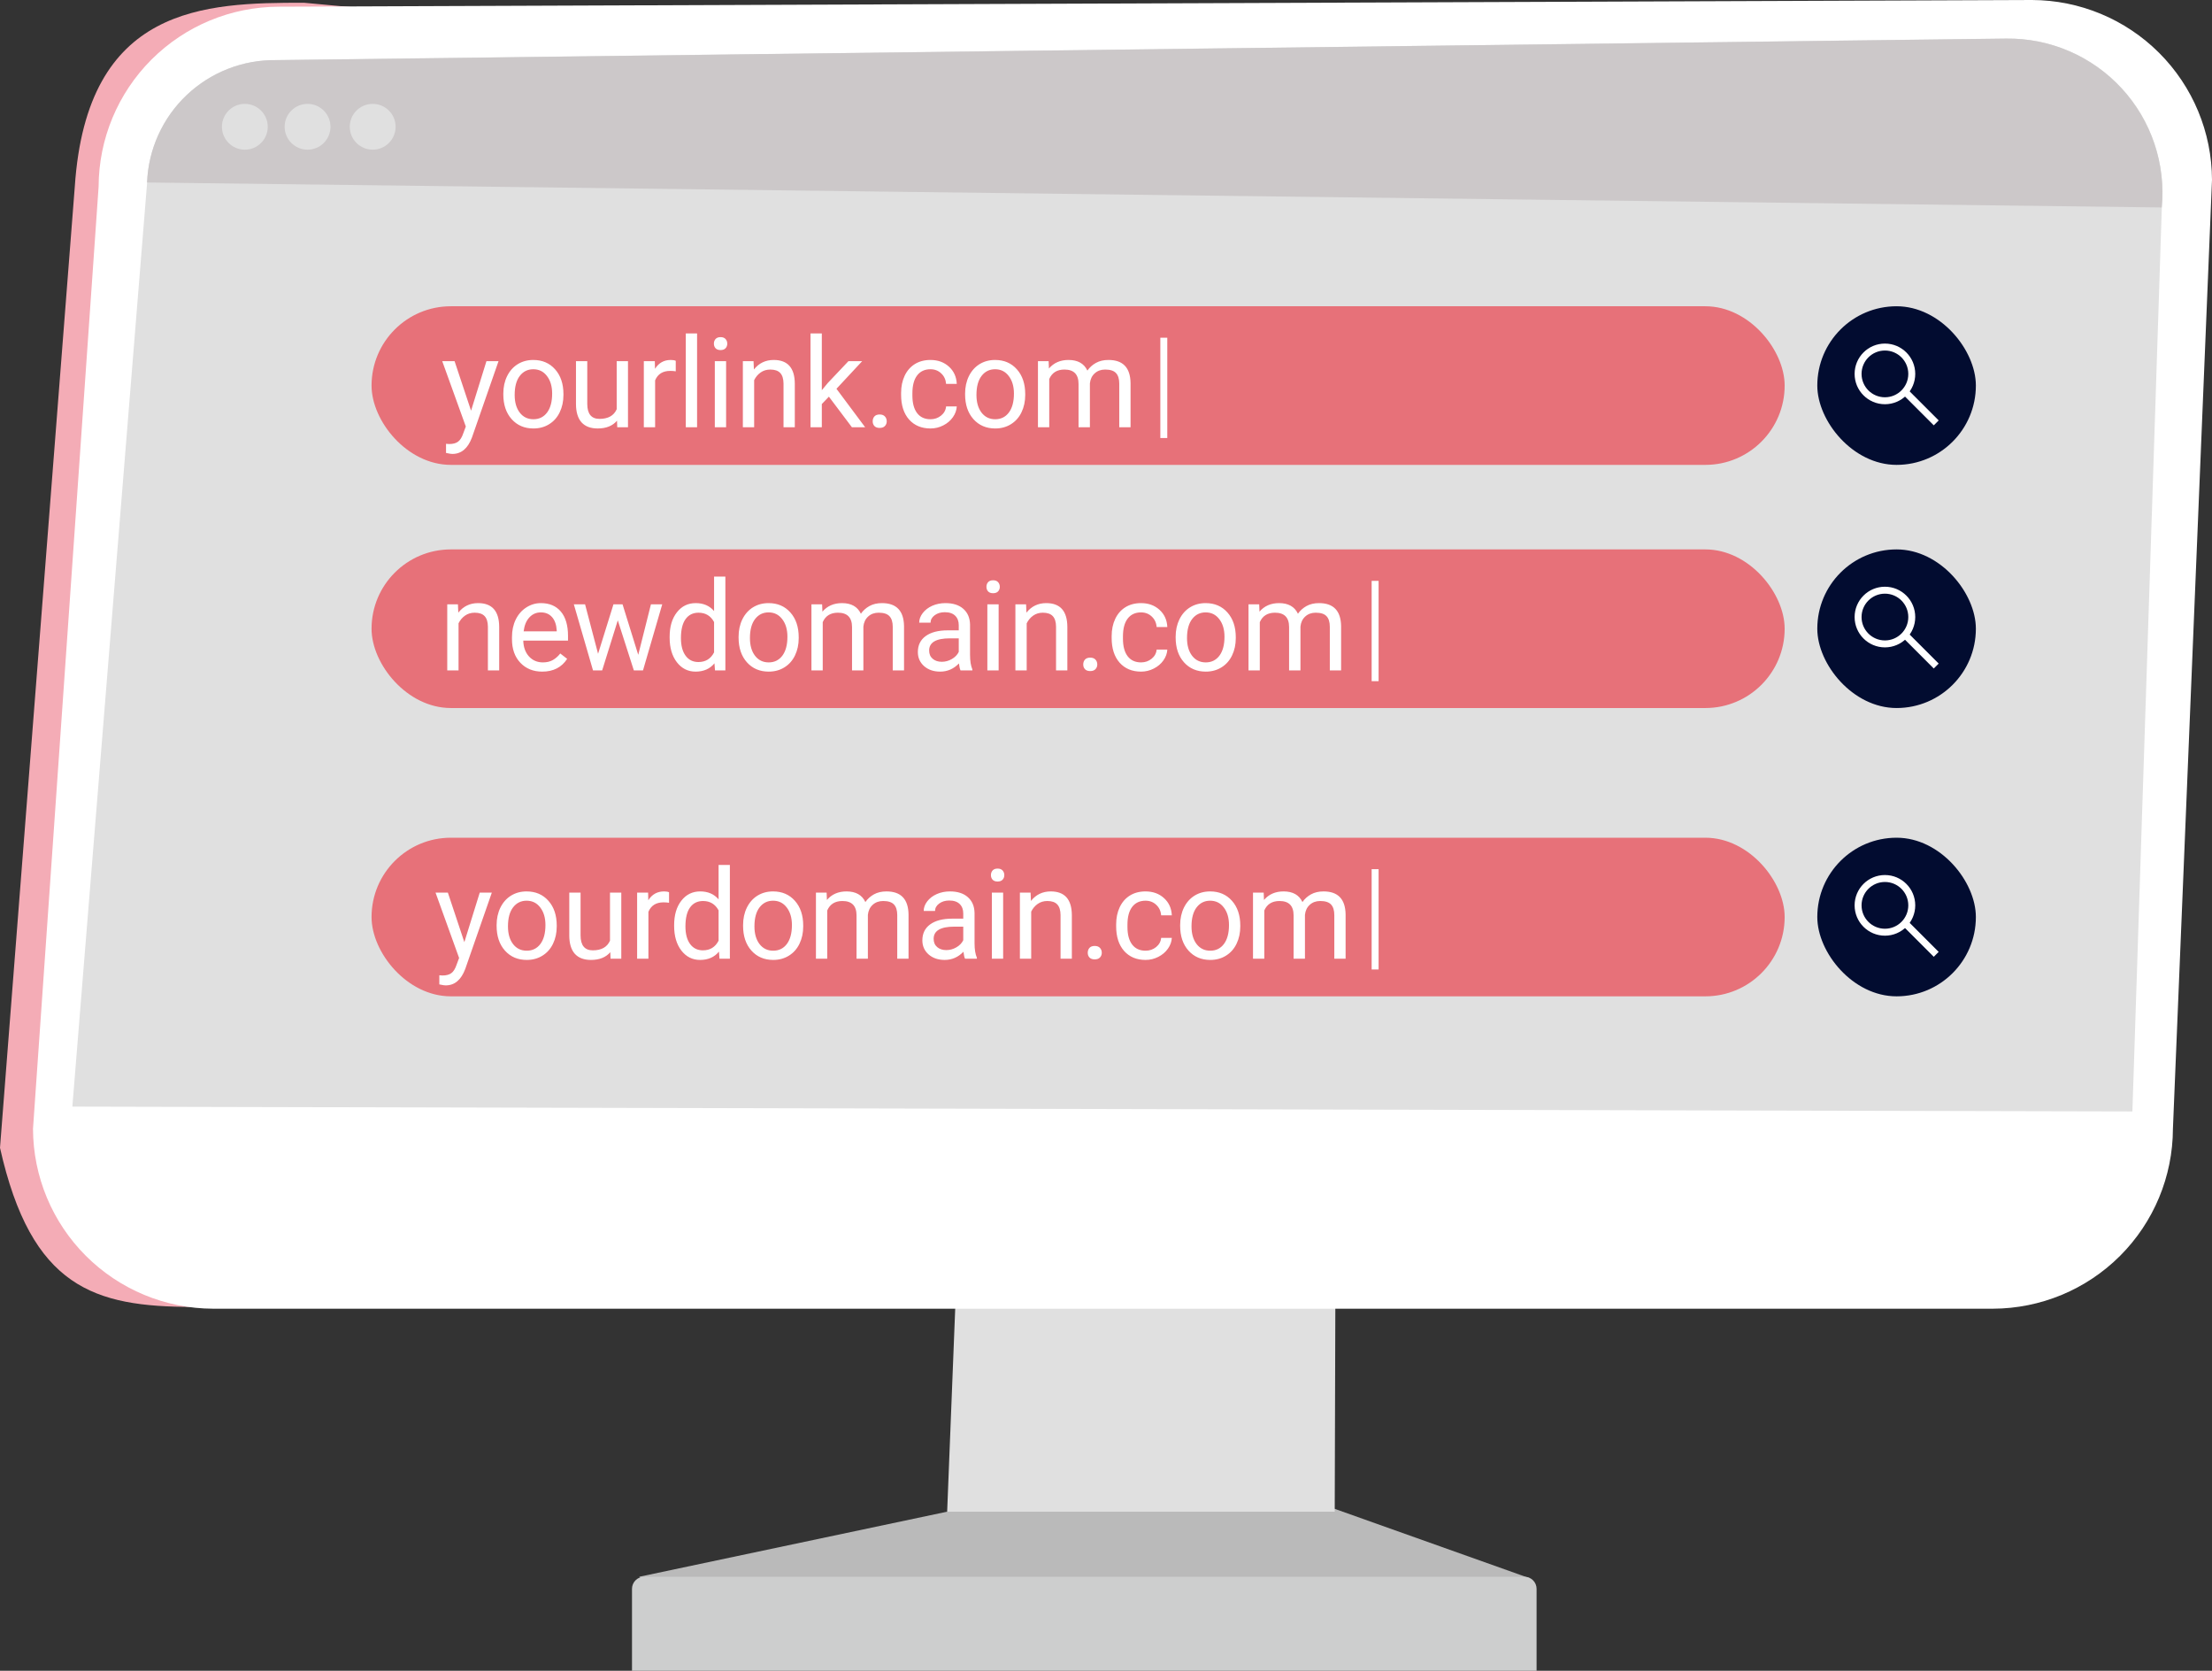 <svg width="637" height="481" viewBox="0 0 637 481" fill="none" xmlns="http://www.w3.org/2000/svg">
<rect x="0" y="0" width="637" height="481" fill="#333333" stroke="none"/>
<path d="M272.757 435.196L184.084 453.934L197.977 467.814L440.509 454.358L382.756 433.808L272.757 435.196Z" fill="#BABABA"/>
<path d="M185.473 453.934H439.023C439.944 453.934 440.827 454.3 441.479 454.951C442.13 455.601 442.496 456.484 442.496 457.404V481H182V457.404C182 456.484 182.366 455.601 183.017 454.951C183.669 454.3 184.552 453.934 185.473 453.934Z" fill="#CDCECE"/>
<path d="M384.722 316.149L384.367 435.196H272.757L277.439 317.197L384.722 316.149Z" fill="#E0E0E0"/>
<path d="M456.591 244.383L55.572 376.242C27.092 376.242 9.031 370.69 0 330.438L21.534 53.791C25.008 1.485 59.046 0.791 87.527 0.791L297.653 20.313C326.134 20.313 349.496 43.215 349.496 71.218L519.756 237.096C519.756 265.099 485.106 244.383 456.591 244.383Z" fill="#F4ACB6"/>
<path d="M573.904 376.762H61.352C47.614 376.724 34.449 371.255 24.734 361.55C15.019 351.846 9.543 338.695 9.503 324.969L28.398 53.729C28.438 40.003 33.913 26.851 43.628 17.146C53.343 7.44 66.508 1.97 80.247 1.929L585.151 0C598.89 0.04 612.054 5.511 621.769 15.216C631.484 24.922 636.96 38.074 637 51.8L625.747 324.969C625.708 338.694 620.234 351.845 610.52 361.55C600.806 371.255 587.642 376.724 573.904 376.762Z" fill="white"/>
<path d="M42.374 52.494L20.84 318.585L614.076 319.973L622.551 59.676C623.143 53.475 622.42 47.219 620.432 41.315C618.443 35.411 615.232 29.991 611.008 25.409C606.785 20.826 601.642 17.183 595.916 14.718C590.19 12.252 584.008 11.018 577.774 11.097L79.621 17.287C70.041 17.135 60.781 20.733 53.821 27.312C46.86 33.89 42.752 42.928 42.374 52.494Z" fill="#E0E0E0"/>
<path d="M622.523 59.725C623.113 53.522 622.39 47.265 620.402 41.36C618.413 35.454 615.203 30.033 610.979 25.448C606.756 20.863 601.615 17.217 595.889 14.747C590.164 12.277 583.982 11.038 577.746 11.111L79.58 17.315C69.998 17.163 60.738 20.763 53.779 27.345C46.821 33.927 42.717 42.969 42.346 52.535L622.523 59.725Z" fill="#CCC8C9"/>
<path d="M70.508 43.09C74.152 43.09 77.107 40.138 77.107 36.497C77.107 32.856 74.152 29.904 70.508 29.904C66.863 29.904 63.908 32.856 63.908 36.497C63.908 40.138 66.863 43.09 70.508 43.09Z" fill="#E0E0E0"/>
<path d="M88.569 43.09C92.213 43.09 95.168 40.138 95.168 36.497C95.168 32.856 92.213 29.904 88.569 29.904C84.924 29.904 81.969 32.856 81.969 36.497C81.969 40.138 84.924 43.09 88.569 43.09Z" fill="#E0E0E0"/>
<path d="M107.324 43.09C110.969 43.09 113.924 40.138 113.924 36.497C113.924 32.856 110.969 29.904 107.324 29.904C103.68 29.904 100.725 32.856 100.725 36.497C100.725 40.138 103.68 43.09 107.324 43.09Z" fill="#E0E0E0"/>
<rect x="107" y="88.169" width="406.936" height="45.663" rx="22.831" fill="#E77179"/>
<path d="M135.653 118.236L140.082 103.98H143.563L135.916 125.936C134.733 129.1 132.852 130.682 130.274 130.682L129.658 130.629L128.446 130.4V127.764L129.324 127.834C130.426 127.834 131.282 127.611 131.891 127.166C132.512 126.721 133.022 125.906 133.42 124.723L134.141 122.789L127.356 103.98H130.907L135.653 118.236ZM144.942 113.314C144.942 111.451 145.305 109.775 146.032 108.287C146.77 106.799 147.79 105.65 149.091 104.842C150.403 104.033 151.897 103.629 153.573 103.629C156.163 103.629 158.255 104.525 159.848 106.318C161.454 108.111 162.257 110.496 162.257 113.473V113.701C162.257 115.553 161.899 117.217 161.184 118.693C160.481 120.158 159.468 121.301 158.143 122.121C156.831 122.941 155.319 123.352 153.608 123.352C151.03 123.352 148.938 122.455 147.333 120.662C145.739 118.869 144.942 116.496 144.942 113.543V113.314ZM148.212 113.701C148.212 115.811 148.698 117.504 149.671 118.781C150.655 120.059 151.968 120.697 153.608 120.697C155.261 120.697 156.573 120.053 157.546 118.764C158.518 117.463 159.005 115.646 159.005 113.314C159.005 111.229 158.507 109.541 157.511 108.252C156.526 106.951 155.214 106.301 153.573 106.301C151.968 106.301 150.673 106.939 149.688 108.217C148.704 109.494 148.212 111.322 148.212 113.701ZM177.681 121.119C176.415 122.607 174.558 123.352 172.109 123.352C170.081 123.352 168.534 122.766 167.468 121.594C166.413 120.41 165.88 118.664 165.868 116.355V103.98H169.12V116.268C169.12 119.15 170.292 120.592 172.636 120.592C175.12 120.592 176.773 119.666 177.593 117.814V103.98H180.845V123H177.751L177.681 121.119ZM194.599 106.898C194.107 106.816 193.574 106.775 193 106.775C190.867 106.775 189.42 107.684 188.658 109.5V123H185.406V103.98H188.57L188.623 106.178C189.689 104.479 191.201 103.629 193.158 103.629C193.791 103.629 194.271 103.711 194.599 103.875V106.898ZM200.742 123H197.49V96H200.742V123ZM209.1 123H205.848V103.98H209.1V123ZM205.585 98.936C205.585 98.408 205.743 97.963 206.059 97.6C206.387 97.236 206.868 97.055 207.501 97.055C208.134 97.055 208.614 97.236 208.942 97.6C209.27 97.963 209.434 98.408 209.434 98.936C209.434 99.463 209.27 99.902 208.942 100.254C208.614 100.605 208.134 100.781 207.501 100.781C206.868 100.781 206.387 100.605 206.059 100.254C205.743 99.902 205.585 99.463 205.585 98.936ZM217.001 103.98L217.107 106.371C218.56 104.543 220.458 103.629 222.802 103.629C226.822 103.629 228.849 105.896 228.884 110.432V123H225.632V110.414C225.62 109.043 225.304 108.029 224.683 107.373C224.073 106.717 223.118 106.389 221.818 106.389C220.763 106.389 219.837 106.67 219.04 107.232C218.243 107.795 217.622 108.533 217.177 109.447V123H213.925V103.98H217.001ZM238.701 114.193L236.662 116.32V123H233.41V96H236.662V112.33L238.402 110.238L244.326 103.98H248.281L240.881 111.926L249.142 123H245.328L238.701 114.193ZM251.313 121.295C251.313 120.732 251.477 120.264 251.805 119.889C252.145 119.514 252.649 119.326 253.317 119.326C253.985 119.326 254.489 119.514 254.828 119.889C255.18 120.264 255.356 120.732 255.356 121.295C255.356 121.834 255.18 122.285 254.828 122.648C254.489 123.012 253.985 123.193 253.317 123.193C252.649 123.193 252.145 123.012 251.805 122.648C251.477 122.285 251.313 121.834 251.313 121.295ZM267.968 120.697C269.128 120.697 270.141 120.346 271.009 119.643C271.876 118.939 272.356 118.061 272.45 117.006H275.526C275.468 118.096 275.093 119.133 274.401 120.117C273.71 121.102 272.784 121.887 271.624 122.473C270.475 123.059 269.257 123.352 267.968 123.352C265.378 123.352 263.315 122.49 261.78 120.768C260.257 119.033 259.495 116.666 259.495 113.666V113.121C259.495 111.27 259.835 109.623 260.514 108.182C261.194 106.74 262.167 105.621 263.432 104.824C264.71 104.027 266.216 103.629 267.95 103.629C270.083 103.629 271.852 104.268 273.259 105.545C274.677 106.822 275.432 108.48 275.526 110.52H272.45C272.356 109.289 271.887 108.281 271.044 107.496C270.212 106.699 269.18 106.301 267.95 106.301C266.298 106.301 265.014 106.898 264.1 108.094C263.198 109.277 262.747 110.994 262.747 113.244V113.859C262.747 116.051 263.198 117.738 264.1 118.922C265.003 120.105 266.292 120.697 267.968 120.697ZM277.925 113.314C277.925 111.451 278.288 109.775 279.015 108.287C279.753 106.799 280.773 105.65 282.073 104.842C283.386 104.033 284.88 103.629 286.556 103.629C289.146 103.629 291.238 104.525 292.831 106.318C294.437 108.111 295.239 110.496 295.239 113.473V113.701C295.239 115.553 294.882 117.217 294.167 118.693C293.464 120.158 292.45 121.301 291.126 122.121C289.814 122.941 288.302 123.352 286.591 123.352C284.013 123.352 281.921 122.455 280.316 120.662C278.722 118.869 277.925 116.496 277.925 113.543V113.314ZM281.195 113.701C281.195 115.811 281.681 117.504 282.654 118.781C283.638 120.059 284.95 120.697 286.591 120.697C288.243 120.697 289.556 120.053 290.529 118.764C291.501 117.463 291.988 115.646 291.988 113.314C291.988 111.229 291.489 109.541 290.493 108.252C289.509 106.951 288.197 106.301 286.556 106.301C284.95 106.301 283.655 106.939 282.671 108.217C281.687 109.494 281.195 111.322 281.195 113.701ZM301.98 103.98L302.068 106.09C303.463 104.449 305.343 103.629 307.711 103.629C310.371 103.629 312.181 104.648 313.142 106.688C313.775 105.773 314.595 105.035 315.603 104.473C316.623 103.91 317.824 103.629 319.207 103.629C323.379 103.629 325.5 105.838 325.57 110.256V123H322.318V110.449C322.318 109.09 322.008 108.076 321.386 107.408C320.765 106.729 319.722 106.389 318.258 106.389C317.051 106.389 316.049 106.752 315.252 107.479C314.455 108.193 313.992 109.16 313.863 110.379V123H310.593V110.537C310.593 107.771 309.24 106.389 306.533 106.389C304.4 106.389 302.941 107.297 302.156 109.113V123H298.904V103.98H301.98Z" fill="white"/>
<path d="M335.148 97.227V126.102" stroke="white" stroke-width="2"/>
<rect x="523.337" y="88.169" width="45.663" height="45.663" rx="22.831" fill="#020C30"/>
<circle cx="542.811" cy="107.642" r="7.73" stroke="white" stroke-width="2"/>
<path d="M557.584 121.744L548.855 113.015" stroke="white" stroke-width="2"/>
<rect x="107" y="158.169" width="406.936" height="45.663" rx="22.831" fill="#E77179"/>
<path d="M131.872 173.98L131.978 176.371C133.431 174.543 135.329 173.629 137.673 173.629C141.692 173.629 143.72 175.896 143.755 180.432V193H140.503V180.414C140.491 179.043 140.175 178.029 139.554 177.373C138.944 176.717 137.989 176.389 136.689 176.389C135.634 176.389 134.708 176.67 133.911 177.232C133.114 177.795 132.493 178.533 132.048 179.447V193H128.796V173.98H131.872ZM156.156 193.352C153.578 193.352 151.48 192.508 149.863 190.82C148.246 189.121 147.437 186.854 147.437 184.018V183.42C147.437 181.533 147.794 179.852 148.509 178.375C149.236 176.887 150.244 175.727 151.533 174.895C152.834 174.051 154.24 173.629 155.751 173.629C158.224 173.629 160.146 174.443 161.517 176.072C162.888 177.701 163.574 180.033 163.574 183.068V184.422H150.689C150.736 186.297 151.281 187.814 152.324 188.975C153.378 190.123 154.714 190.697 156.332 190.697C157.48 190.697 158.453 190.463 159.25 189.994C160.046 189.525 160.744 188.904 161.341 188.131L163.328 189.678C161.734 192.127 159.343 193.352 156.156 193.352ZM155.751 176.301C154.439 176.301 153.337 176.781 152.447 177.742C151.556 178.691 151.005 180.027 150.794 181.75H160.322V181.504C160.228 179.852 159.783 178.574 158.986 177.672C158.189 176.758 157.111 176.301 155.751 176.301ZM183.797 188.518L187.453 173.98H190.705L185.168 193H182.531L177.908 178.586L173.408 193H170.772L165.252 173.98H168.486L172.23 188.219L176.66 173.98H179.279L183.797 188.518ZM192.84 183.332C192.84 180.414 193.532 178.07 194.915 176.301C196.297 174.52 198.108 173.629 200.346 173.629C202.573 173.629 204.336 174.391 205.637 175.914V166H208.889V193H205.901L205.743 190.961C204.442 192.555 202.631 193.352 200.311 193.352C198.108 193.352 196.309 192.449 194.915 190.645C193.532 188.84 192.84 186.484 192.84 183.578V183.332ZM196.092 183.701C196.092 185.857 196.538 187.545 197.428 188.764C198.319 189.982 199.549 190.592 201.12 190.592C203.182 190.592 204.688 189.666 205.637 187.814V179.078C204.665 177.285 203.17 176.389 201.155 176.389C199.561 176.389 198.319 177.004 197.428 178.234C196.538 179.465 196.092 181.287 196.092 183.701ZM212.694 183.314C212.694 181.451 213.058 179.775 213.784 178.287C214.522 176.799 215.542 175.65 216.843 174.842C218.155 174.033 219.649 173.629 221.325 173.629C223.915 173.629 226.007 174.525 227.601 176.318C229.206 178.111 230.009 180.496 230.009 183.473V183.701C230.009 185.553 229.651 187.217 228.937 188.693C228.233 190.158 227.22 191.301 225.896 192.121C224.583 192.941 223.071 193.352 221.36 193.352C218.782 193.352 216.69 192.455 215.085 190.662C213.491 188.869 212.694 186.496 212.694 183.543V183.314ZM215.964 183.701C215.964 185.811 216.45 187.504 217.423 188.781C218.407 190.059 219.72 190.697 221.36 190.697C223.013 190.697 224.325 190.053 225.298 188.764C226.271 187.463 226.757 185.646 226.757 183.314C226.757 181.229 226.259 179.541 225.263 178.252C224.278 176.951 222.966 176.301 221.325 176.301C219.72 176.301 218.425 176.939 217.44 178.217C216.456 179.494 215.964 181.322 215.964 183.701ZM236.75 173.98L236.837 176.09C238.232 174.449 240.113 173.629 242.48 173.629C245.14 173.629 246.951 174.648 247.912 176.688C248.544 175.773 249.365 175.035 250.373 174.473C251.392 173.91 252.593 173.629 253.976 173.629C258.148 173.629 260.269 175.838 260.339 180.256V193H257.087V180.449C257.087 179.09 256.777 178.076 256.156 177.408C255.535 176.729 254.492 176.389 253.027 176.389C251.82 176.389 250.818 176.752 250.021 177.479C249.224 178.193 248.761 179.16 248.632 180.379V193H245.363V180.537C245.363 177.771 244.009 176.389 241.302 176.389C239.169 176.389 237.71 177.297 236.925 179.113V193H233.673V173.98H236.75ZM276.607 193C276.42 192.625 276.268 191.957 276.15 190.996C274.639 192.566 272.834 193.352 270.736 193.352C268.861 193.352 267.32 192.824 266.113 191.77C264.918 190.703 264.32 189.355 264.32 187.727C264.32 185.746 265.07 184.211 266.57 183.121C268.082 182.02 270.203 181.469 272.934 181.469H276.098V179.975C276.098 178.838 275.758 177.936 275.078 177.268C274.398 176.588 273.396 176.248 272.072 176.248C270.912 176.248 269.939 176.541 269.154 177.127C268.369 177.713 267.977 178.422 267.977 179.254H264.707C264.707 178.305 265.041 177.391 265.709 176.512C266.389 175.621 267.303 174.918 268.451 174.402C269.611 173.887 270.883 173.629 272.266 173.629C274.457 173.629 276.174 174.18 277.416 175.281C278.658 176.371 279.303 177.877 279.35 179.799V188.553C279.35 190.299 279.572 191.688 280.018 192.719V193H276.607ZM271.211 190.521C272.23 190.521 273.197 190.258 274.111 189.73C275.025 189.203 275.688 188.518 276.098 187.674V183.771H273.549C269.564 183.771 267.572 184.938 267.572 187.27C267.572 188.289 267.912 189.086 268.592 189.66C269.271 190.234 270.145 190.521 271.211 190.521ZM287.584 193H284.333V173.98H287.584V193ZM284.069 168.936C284.069 168.408 284.227 167.963 284.543 167.6C284.872 167.236 285.352 167.055 285.985 167.055C286.618 167.055 287.098 167.236 287.426 167.6C287.754 167.963 287.918 168.408 287.918 168.936C287.918 169.463 287.754 169.902 287.426 170.254C287.098 170.605 286.618 170.781 285.985 170.781C285.352 170.781 284.872 170.605 284.543 170.254C284.227 169.902 284.069 169.463 284.069 168.936ZM295.485 173.98L295.591 176.371C297.044 174.543 298.942 173.629 301.286 173.629C305.306 173.629 307.333 175.896 307.368 180.432V193H304.116V180.414C304.104 179.043 303.788 178.029 303.167 177.373C302.558 176.717 301.603 176.389 300.302 176.389C299.247 176.389 298.321 176.67 297.524 177.232C296.728 177.795 296.106 178.533 295.661 179.447V193H292.409V173.98H295.485ZM311.947 191.295C311.947 190.732 312.111 190.264 312.439 189.889C312.779 189.514 313.283 189.326 313.951 189.326C314.619 189.326 315.123 189.514 315.462 189.889C315.814 190.264 315.99 190.732 315.99 191.295C315.99 191.834 315.814 192.285 315.462 192.648C315.123 193.012 314.619 193.193 313.951 193.193C313.283 193.193 312.779 193.012 312.439 192.648C312.111 192.285 311.947 191.834 311.947 191.295ZM328.602 190.697C329.762 190.697 330.775 190.346 331.643 189.643C332.51 188.939 332.99 188.061 333.084 187.006H336.16C336.102 188.096 335.727 189.133 335.035 190.117C334.344 191.102 333.418 191.887 332.258 192.473C331.109 193.059 329.891 193.352 328.602 193.352C326.012 193.352 323.949 192.49 322.414 190.768C320.891 189.033 320.129 186.666 320.129 183.666V183.121C320.129 181.27 320.469 179.623 321.148 178.182C321.828 176.74 322.801 175.621 324.066 174.824C325.344 174.027 326.85 173.629 328.584 173.629C330.717 173.629 332.486 174.268 333.893 175.545C335.311 176.822 336.066 178.48 336.16 180.52H333.084C332.99 179.289 332.521 178.281 331.678 177.496C330.846 176.699 329.814 176.301 328.584 176.301C326.932 176.301 325.648 176.898 324.734 178.094C323.832 179.277 323.381 180.994 323.381 183.244V183.859C323.381 186.051 323.832 187.738 324.734 188.922C325.637 190.105 326.926 190.697 328.602 190.697ZM338.559 183.314C338.559 181.451 338.922 179.775 339.649 178.287C340.387 176.799 341.407 175.65 342.708 174.842C344.02 174.033 345.514 173.629 347.19 173.629C349.78 173.629 351.872 174.525 353.465 176.318C355.071 178.111 355.874 180.496 355.874 183.473V183.701C355.874 185.553 355.516 187.217 354.801 188.693C354.098 190.158 353.084 191.301 351.76 192.121C350.448 192.941 348.936 193.352 347.225 193.352C344.647 193.352 342.555 192.455 340.95 190.662C339.356 188.869 338.559 186.496 338.559 183.543V183.314ZM341.829 183.701C341.829 185.811 342.315 187.504 343.288 188.781C344.272 190.059 345.584 190.697 347.225 190.697C348.877 190.697 350.19 190.053 351.163 188.764C352.135 187.463 352.622 185.646 352.622 183.314C352.622 181.229 352.124 179.541 351.127 178.252C350.143 176.951 348.831 176.301 347.19 176.301C345.584 176.301 344.29 176.939 343.305 178.217C342.321 179.494 341.829 181.322 341.829 183.701ZM362.614 173.98L362.702 176.09C364.097 174.449 365.978 173.629 368.345 173.629C371.005 173.629 372.815 174.648 373.776 176.688C374.409 175.773 375.229 175.035 376.237 174.473C377.257 173.91 378.458 173.629 379.841 173.629C384.013 173.629 386.134 175.838 386.204 180.256V193H382.952V180.449C382.952 179.09 382.642 178.076 382.02 177.408C381.399 176.729 380.356 176.389 378.892 176.389C377.685 176.389 376.683 176.752 375.886 177.479C375.089 178.193 374.626 179.16 374.497 180.379V193H371.228V180.537C371.228 177.771 369.874 176.389 367.167 176.389C365.034 176.389 363.575 177.297 362.79 179.113V193H359.538V173.98H362.614Z" fill="white"/>
<path d="M396 167.227V196.102" stroke="white" stroke-width="2"/>
<rect x="523.337" y="158.169" width="45.663" height="45.663" rx="22.831" fill="#020C30"/>
<circle cx="542.811" cy="177.642" r="7.73" stroke="white" stroke-width="2"/>
<path d="M557.584 191.744L548.855 183.015" stroke="white" stroke-width="2"/>
<rect x="107" y="241.169" width="406.936" height="45.663" rx="22.831" fill="#E77179"/>
<path d="M133.722 271.236L138.152 256.98H141.633L133.986 278.936C132.803 282.1 130.922 283.682 128.344 283.682L127.728 283.629L126.515 283.4V280.764L127.394 280.834C128.496 280.834 129.351 280.611 129.961 280.166C130.582 279.721 131.092 278.906 131.49 277.723L132.211 275.789L125.426 256.98H128.976L133.722 271.236ZM143.012 266.314C143.012 264.451 143.375 262.775 144.102 261.287C144.84 259.799 145.86 258.65 147.16 257.842C148.473 257.033 149.967 256.629 151.643 256.629C154.233 256.629 156.324 257.525 157.918 259.318C159.524 261.111 160.326 263.496 160.326 266.473V266.701C160.326 268.553 159.969 270.217 159.254 271.693C158.551 273.158 157.537 274.301 156.213 275.121C154.901 275.941 153.389 276.352 151.678 276.352C149.1 276.352 147.008 275.455 145.403 273.662C143.809 271.869 143.012 269.496 143.012 266.543V266.314ZM146.282 266.701C146.282 268.811 146.768 270.504 147.741 271.781C148.725 273.059 150.037 273.697 151.678 273.697C153.33 273.697 154.643 273.053 155.616 271.764C156.588 270.463 157.074 268.646 157.074 266.314C157.074 264.229 156.576 262.541 155.58 261.252C154.596 259.951 153.283 259.301 151.643 259.301C150.037 259.301 148.742 259.939 147.758 261.217C146.774 262.494 146.282 264.322 146.282 266.701ZM175.751 274.119C174.485 275.607 172.628 276.352 170.178 276.352C168.151 276.352 166.604 275.766 165.538 274.594C164.483 273.41 163.95 271.664 163.938 269.355V256.98H167.19V269.268C167.19 272.15 168.362 273.592 170.706 273.592C173.19 273.592 174.843 272.666 175.663 270.814V256.98H178.915V276H175.821L175.751 274.119ZM192.669 259.898C192.177 259.816 191.644 259.775 191.07 259.775C188.937 259.775 187.49 260.684 186.728 262.5V276H183.476V256.98H186.64L186.693 259.178C187.759 257.479 189.271 256.629 191.228 256.629C191.861 256.629 192.341 256.711 192.669 256.875V259.898ZM194.136 266.332C194.136 263.414 194.828 261.07 196.211 259.301C197.594 257.52 199.404 256.629 201.642 256.629C203.869 256.629 205.633 257.391 206.933 258.914V249H210.185V276H207.197L207.039 273.961C205.738 275.555 203.928 276.352 201.607 276.352C199.404 276.352 197.605 275.449 196.211 273.645C194.828 271.84 194.136 269.484 194.136 266.578V266.332ZM197.388 266.701C197.388 268.857 197.834 270.545 198.724 271.764C199.615 272.982 200.845 273.592 202.416 273.592C204.478 273.592 205.984 272.666 206.933 270.814V262.078C205.961 260.285 204.467 259.389 202.451 259.389C200.857 259.389 199.615 260.004 198.724 261.234C197.834 262.465 197.388 264.287 197.388 266.701ZM213.99 266.314C213.99 264.451 214.354 262.775 215.08 261.287C215.819 259.799 216.838 258.65 218.139 257.842C219.451 257.033 220.946 256.629 222.621 256.629C225.211 256.629 227.303 257.525 228.897 259.318C230.502 261.111 231.305 263.496 231.305 266.473V266.701C231.305 268.553 230.948 270.217 230.233 271.693C229.53 273.158 228.516 274.301 227.192 275.121C225.879 275.941 224.367 276.352 222.657 276.352C220.078 276.352 217.987 275.455 216.381 273.662C214.787 271.869 213.99 269.496 213.99 266.543V266.314ZM217.26 266.701C217.26 268.811 217.746 270.504 218.719 271.781C219.703 273.059 221.016 273.697 222.657 273.697C224.309 273.697 225.621 273.053 226.594 271.764C227.567 270.463 228.053 268.646 228.053 266.314C228.053 264.229 227.555 262.541 226.559 261.252C225.574 259.951 224.262 259.301 222.621 259.301C221.016 259.301 219.721 259.939 218.737 261.217C217.752 262.494 217.26 264.322 217.26 266.701ZM238.046 256.98L238.134 259.09C239.528 257.449 241.409 256.629 243.776 256.629C246.436 256.629 248.247 257.648 249.208 259.688C249.841 258.773 250.661 258.035 251.669 257.473C252.688 256.91 253.889 256.629 255.272 256.629C259.444 256.629 261.565 258.838 261.636 263.256V276H258.384V263.449C258.384 262.09 258.073 261.076 257.452 260.408C256.831 259.729 255.788 259.389 254.323 259.389C253.116 259.389 252.114 259.752 251.317 260.479C250.52 261.193 250.057 262.16 249.928 263.379V276H246.659V263.537C246.659 260.771 245.305 259.389 242.598 259.389C240.466 259.389 239.007 260.297 238.221 262.113V276H234.969V256.98H238.046ZM277.904 276C277.716 275.625 277.564 274.957 277.447 273.996C275.935 275.566 274.13 276.352 272.032 276.352C270.157 276.352 268.616 275.824 267.409 274.77C266.214 273.703 265.616 272.355 265.616 270.727C265.616 268.746 266.366 267.211 267.866 266.121C269.378 265.02 271.499 264.469 274.23 264.469H277.394V262.975C277.394 261.838 277.054 260.936 276.374 260.268C275.695 259.588 274.693 259.248 273.368 259.248C272.208 259.248 271.236 259.541 270.45 260.127C269.665 260.713 269.273 261.422 269.273 262.254H266.003C266.003 261.305 266.337 260.391 267.005 259.512C267.685 258.621 268.599 257.918 269.747 257.402C270.907 256.887 272.179 256.629 273.562 256.629C275.753 256.629 277.47 257.18 278.712 258.281C279.954 259.371 280.599 260.877 280.646 262.799V271.553C280.646 273.299 280.868 274.688 281.314 275.719V276H277.904ZM272.507 273.521C273.527 273.521 274.493 273.258 275.407 272.73C276.322 272.203 276.984 271.518 277.394 270.674V266.771H274.845C270.861 266.771 268.868 267.938 268.868 270.27C268.868 271.289 269.208 272.086 269.888 272.66C270.568 273.234 271.441 273.521 272.507 273.521ZM288.881 276H285.629V256.98H288.881V276ZM285.365 251.936C285.365 251.408 285.523 250.963 285.84 250.6C286.168 250.236 286.648 250.055 287.281 250.055C287.914 250.055 288.394 250.236 288.722 250.6C289.051 250.963 289.215 251.408 289.215 251.936C289.215 252.463 289.051 252.902 288.722 253.254C288.394 253.605 287.914 253.781 287.281 253.781C286.648 253.781 286.168 253.605 285.84 253.254C285.523 252.902 285.365 252.463 285.365 251.936ZM296.781 256.98L296.887 259.371C298.34 257.543 300.239 256.629 302.582 256.629C306.602 256.629 308.629 258.896 308.664 263.432V276H305.412V263.414C305.401 262.043 305.084 261.029 304.463 260.373C303.854 259.717 302.899 259.389 301.598 259.389C300.543 259.389 299.617 259.67 298.821 260.232C298.024 260.795 297.403 261.533 296.957 262.447V276H293.705V256.98H296.781ZM313.243 274.295C313.243 273.732 313.407 273.264 313.735 272.889C314.075 272.514 314.579 272.326 315.247 272.326C315.915 272.326 316.419 272.514 316.759 272.889C317.11 273.264 317.286 273.732 317.286 274.295C317.286 274.834 317.11 275.285 316.759 275.648C316.419 276.012 315.915 276.193 315.247 276.193C314.579 276.193 314.075 276.012 313.735 275.648C313.407 275.285 313.243 274.834 313.243 274.295ZM329.898 273.697C331.058 273.697 332.072 273.346 332.939 272.643C333.806 271.939 334.286 271.061 334.38 270.006H337.456C337.398 271.096 337.023 272.133 336.331 273.117C335.64 274.102 334.714 274.887 333.554 275.473C332.406 276.059 331.187 276.352 329.898 276.352C327.308 276.352 325.245 275.49 323.71 273.768C322.187 272.033 321.425 269.666 321.425 266.666V266.121C321.425 264.27 321.765 262.623 322.445 261.182C323.124 259.74 324.097 258.621 325.363 257.824C326.64 257.027 328.146 256.629 329.88 256.629C332.013 256.629 333.782 257.268 335.189 258.545C336.607 259.822 337.363 261.48 337.456 263.52H334.38C334.286 262.289 333.818 261.281 332.974 260.496C332.142 259.699 331.111 259.301 329.88 259.301C328.228 259.301 326.945 259.898 326.031 261.094C325.128 262.277 324.677 263.994 324.677 266.244V266.859C324.677 269.051 325.128 270.738 326.031 271.922C326.933 273.105 328.222 273.697 329.898 273.697ZM339.855 266.314C339.855 264.451 340.218 262.775 340.945 261.287C341.683 259.799 342.703 258.65 344.004 257.842C345.316 257.033 346.81 256.629 348.486 256.629C351.076 256.629 353.168 257.525 354.761 259.318C356.367 261.111 357.17 263.496 357.17 266.473V266.701C357.17 268.553 356.812 270.217 356.097 271.693C355.394 273.158 354.381 274.301 353.056 275.121C351.744 275.941 350.232 276.352 348.521 276.352C345.943 276.352 343.851 275.455 342.246 273.662C340.652 271.869 339.855 269.496 339.855 266.543V266.314ZM343.125 266.701C343.125 268.811 343.611 270.504 344.584 271.781C345.568 273.059 346.881 273.697 348.521 273.697C350.174 273.697 351.486 273.053 352.459 271.764C353.431 270.463 353.918 268.646 353.918 266.314C353.918 264.229 353.42 262.541 352.424 261.252C351.439 259.951 350.127 259.301 348.486 259.301C346.881 259.301 345.586 259.939 344.601 261.217C343.617 262.494 343.125 264.322 343.125 266.701ZM363.91 256.98L363.998 259.09C365.393 257.449 367.274 256.629 369.641 256.629C372.301 256.629 374.112 257.648 375.072 259.688C375.705 258.773 376.526 258.035 377.533 257.473C378.553 256.91 379.754 256.629 381.137 256.629C385.309 256.629 387.43 258.838 387.5 263.256V276H384.248V263.449C384.248 262.09 383.938 261.076 383.317 260.408C382.696 259.729 381.653 259.389 380.188 259.389C378.981 259.389 377.979 259.752 377.182 260.479C376.385 261.193 375.922 262.16 375.793 263.379V276H372.524V263.537C372.524 260.771 371.17 259.389 368.463 259.389C366.33 259.389 364.871 260.297 364.086 262.113V276H360.834V256.98H363.91Z" fill="white"/>
<path d="M396 250.227V279.102" stroke="white" stroke-width="2"/>
<rect x="523.337" y="241.169" width="45.663" height="45.663" rx="22.831" fill="#020C30"/>
<circle cx="542.811" cy="260.642" r="7.73" stroke="white" stroke-width="2"/>
<path d="M557.584 274.744L548.855 266.015" stroke="white" stroke-width="2"/>
</svg>
